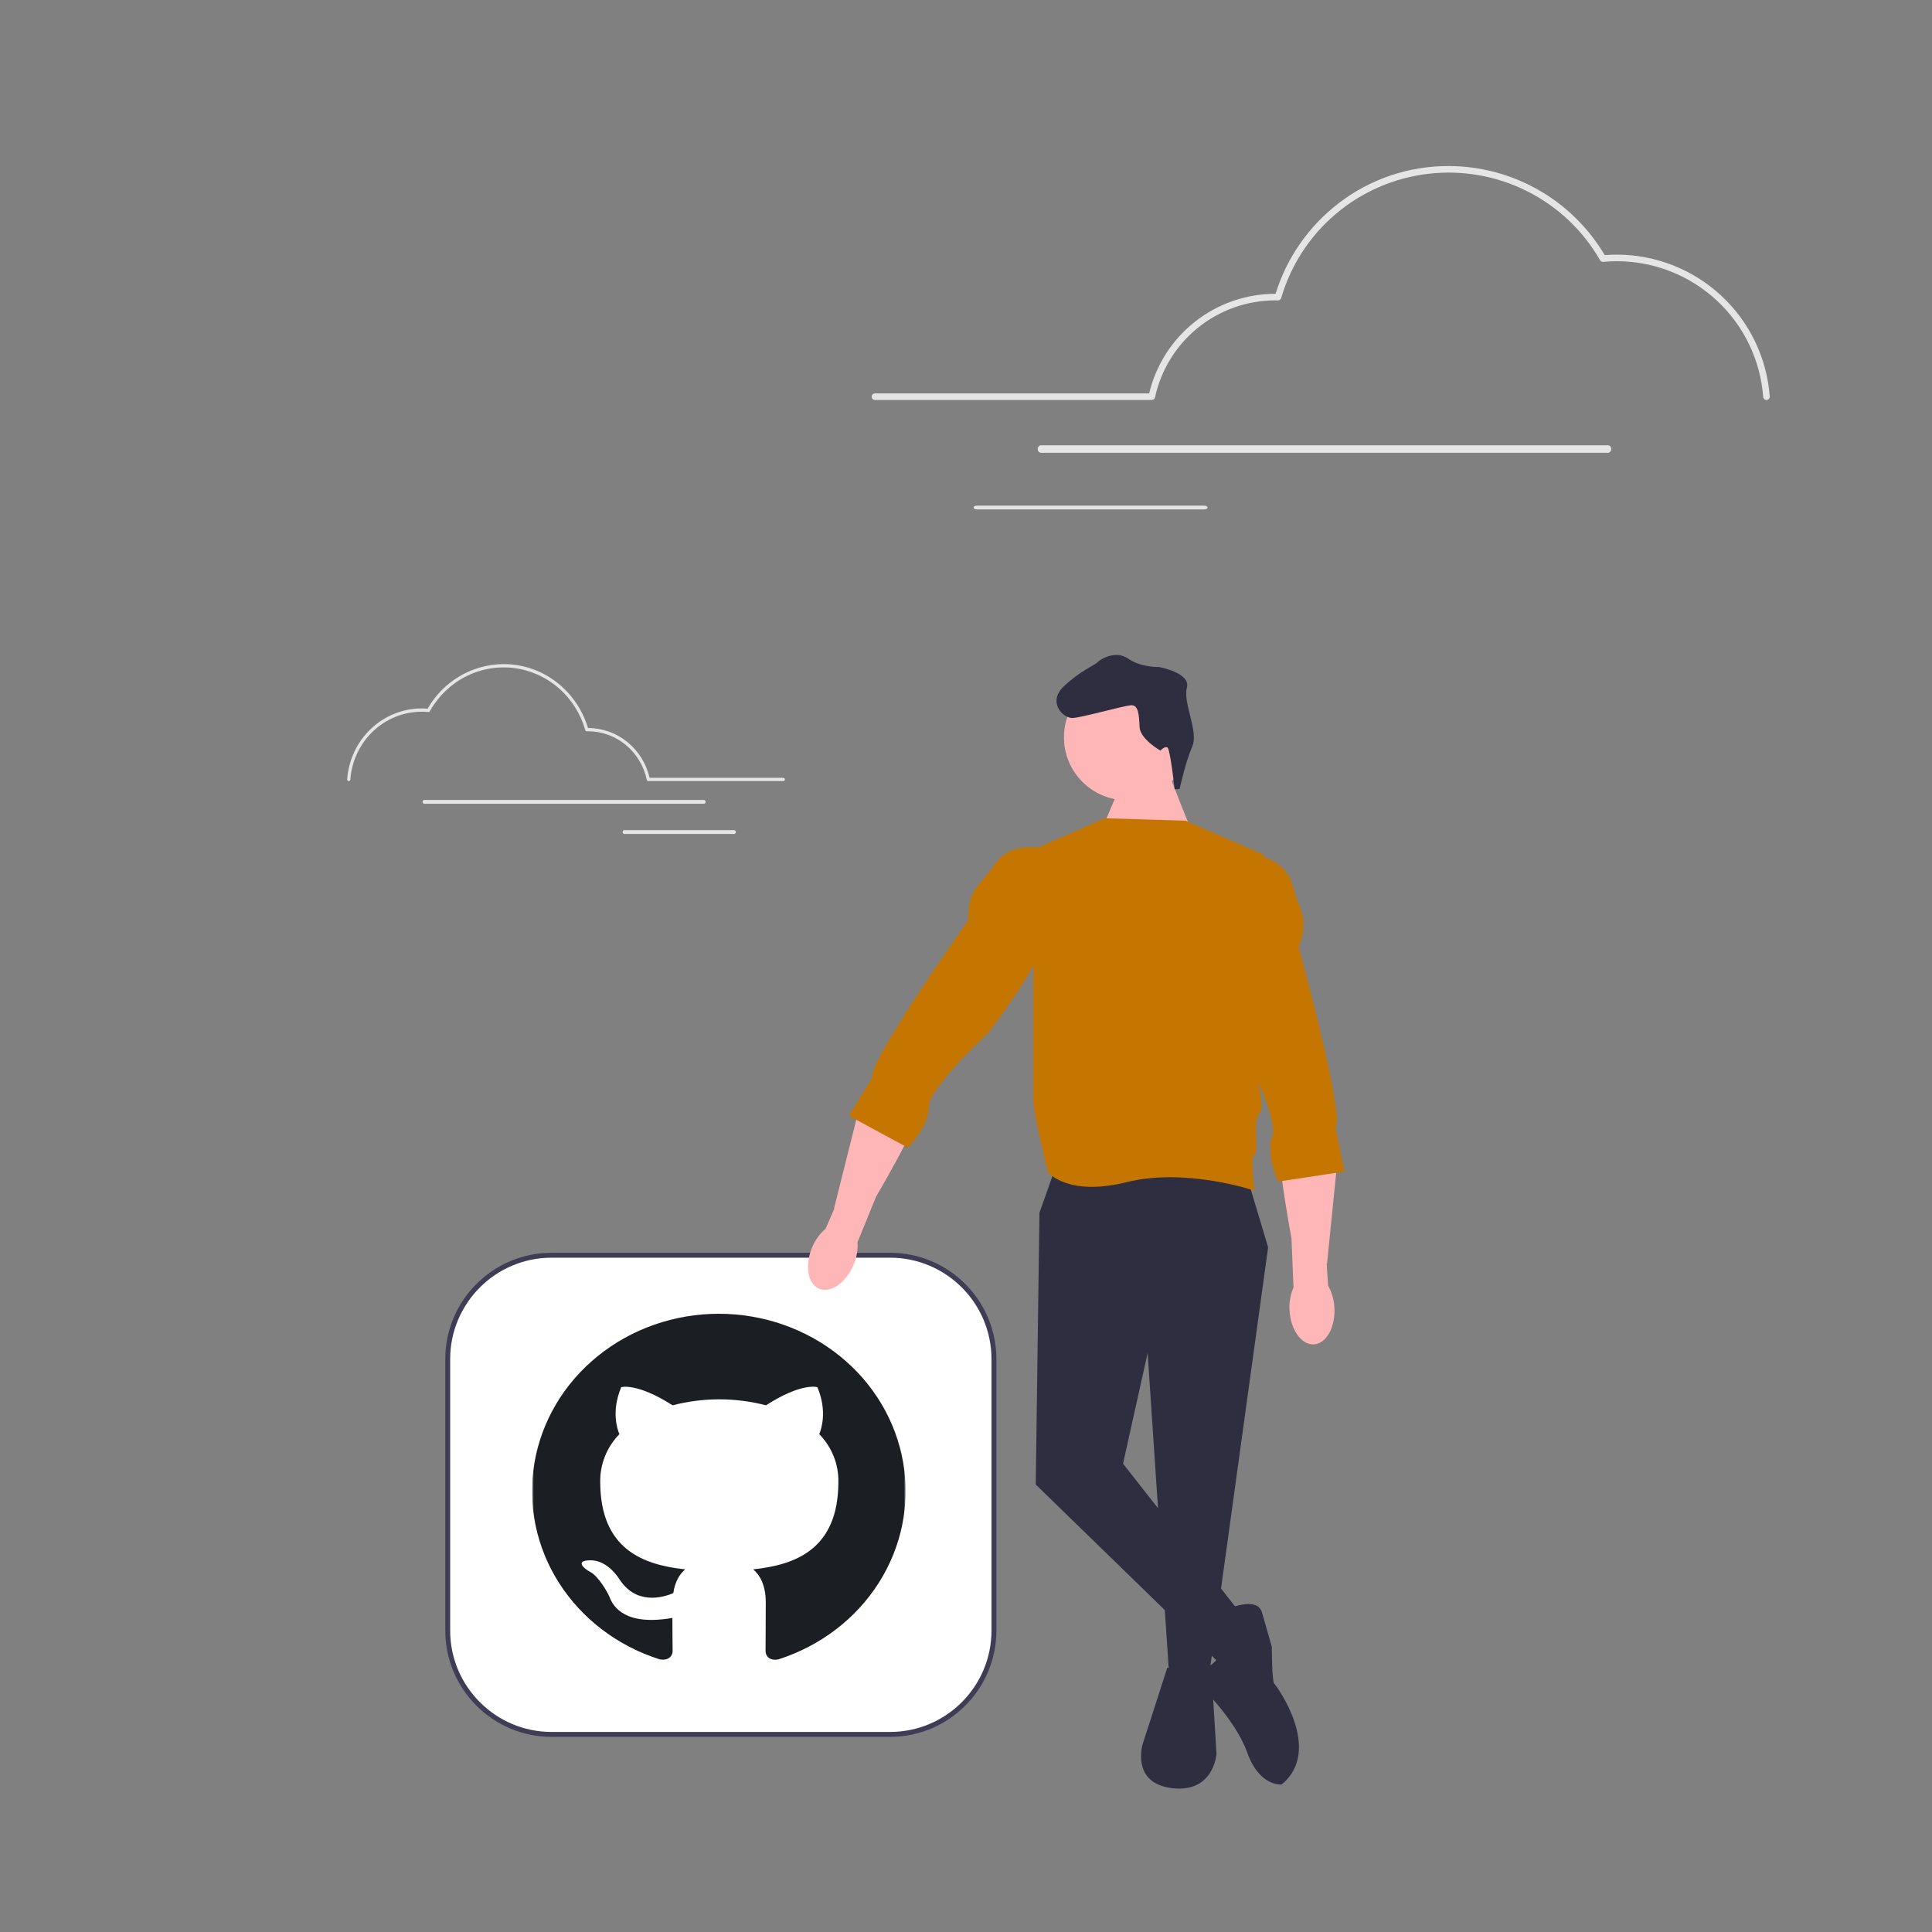 <svg width="512" height="512" viewBox="0 0 512 512" fill="none" xmlns="http://www.w3.org/2000/svg">
<rect x="0" y="0" width="512" height="512" fill="#808080" stroke="none"/>
<g clip-path="url(#clip0_1_8288)">
<path d="M146.171 332.651H235.885C251.083 332.651 263.404 344.97 263.404 360.167V432.12C263.404 447.317 251.084 459.636 235.885 459.636H146.171C130.973 459.636 118.652 447.317 118.652 432.12V360.167C118.652 344.97 130.973 332.651 146.171 332.651Z" fill="white"/>
<path d="M118 432.12V360.167C118 344.636 130.638 332 146.171 332H235.885C251.418 332 264.056 344.636 264.056 360.167V432.12C264.056 447.651 251.418 460.287 235.885 460.287H146.171C130.638 460.287 118 447.651 118 432.12ZM146.171 333.303C131.356 333.303 119.303 345.354 119.303 360.167V432.12C119.303 446.933 131.356 458.984 146.171 458.984H235.885C250.7 458.984 262.753 446.933 262.753 432.12V360.167C262.753 345.354 250.7 333.303 235.885 333.303H146.171Z" fill="#3F3D56"/>
<path d="M316.191 220.756C315.54 220.105 310.326 206.422 310.326 206.422L297.945 205.771L292.28 219.125L316.191 220.756Z" fill="#FFB6B6"/>
<path d="M298.625 212.074C307.83 212.074 315.291 204.614 315.291 195.41C315.291 186.207 307.83 178.747 298.625 178.747C289.42 178.747 281.958 186.207 281.958 195.41C281.958 204.614 289.42 212.074 298.625 212.074Z" fill="#FFB6B6"/>
<path d="M330.202 310.997L336.067 330.544L320.427 443.915H309.839L304.135 358.561L297.619 387.881L330.854 430.233L322.382 440.006L274.485 393.42L275.462 321.422L279.372 310.346L330.202 310.997Z" fill="#2F2E41"/>
<path d="M312.598 209.099L311.296 209.164C311.296 209.164 310.132 198.783 309.449 198.165C308.766 197.546 307.529 198.912 307.529 198.912C307.529 198.912 302.162 195.914 302.001 192.66C301.841 189.407 301.713 186.803 299.76 186.9C297.807 186.996 286.871 190.144 284.267 190.272C281.664 190.4 277.534 186.037 281.898 181.908C286.262 177.779 290.103 176.285 290.721 175.603C291.34 174.92 295.414 172.11 298.974 174.544C302.533 176.978 307.089 176.753 307.089 176.753C307.089 176.753 315.647 178.289 314.538 182.258C313.428 186.226 317.718 193.843 315.958 197.844C314.198 201.845 312.598 209.099 312.598 209.099Z" fill="#2F2E41"/>
<path d="M309.349 441.961L321.079 443.264L322.382 464.766C322.382 464.766 321.73 475.19 310.652 473.887C299.574 472.584 302.832 462.159 302.832 462.159L309.349 441.961Z" fill="#2F2E41"/>
<path d="M324.663 426.649C324.663 426.649 333.135 422.74 334.438 427.301L337.045 436.423C337.045 436.423 337.045 445.544 337.696 446.196C338.348 446.848 350.729 463.788 339.651 472.91C339.651 472.91 333.786 473.562 330.528 464.44C327.27 455.318 317.495 446.196 317.495 446.196C317.495 446.196 315.601 441.635 318.829 441.961C322.056 442.287 326.618 434.468 325.315 431.862C324.011 429.255 324.663 426.649 324.663 426.649Z" fill="#2F2E41"/>
<path d="M217.072 341.526C214.04 340.249 213.21 335.353 215.217 330.588C215.992 328.673 217.215 326.973 218.783 325.628L221.125 320.257L221.042 320.2L227.775 293.367C229.341 287.128 233.652 281.865 239.572 279.347C243.094 277.85 246.436 277.579 247.408 281.167C249.02 287.121 238.517 306.299 232.185 317.089L227.251 329.194C227.385 331.256 227.022 333.319 226.194 335.213C224.188 339.976 220.104 342.802 217.072 341.526Z" fill="#FFB6B6"/>
<path d="M292.732 216.847L314.236 217.499L335.09 226.621L331.831 280.7C331.831 280.7 335.741 293.08 333.786 295.034C331.831 296.989 333.786 305.752 332.483 305.931C331.18 306.111 332.483 315.535 332.483 315.535C332.483 315.535 314.236 309.369 298.597 313.278C282.957 317.187 277.743 310.672 277.743 310.672C277.743 310.672 273.833 295.034 273.833 291.776V225.158L292.732 216.847Z" fill="#C57600"/>
<path d="M277.418 224.991C277.418 224.991 268.294 222.385 263.733 228.901C259.171 235.416 256.565 235.416 256.565 243.887C256.565 243.887 229.846 281.677 231.15 285.586L224.959 295.686L240.599 304.156C240.599 304.156 246.138 298.618 246.138 293.405C246.138 288.193 261.778 273.858 261.778 273.858C261.778 273.858 275.463 256.266 276.114 249.751C276.766 243.235 277.418 224.991 277.418 224.991Z" fill="#C57600"/>
<path d="M348.177 356.27C351.462 356.098 353.906 351.774 353.635 346.611C353.555 344.547 352.982 342.532 351.964 340.735L351.584 334.888L351.682 334.863L354.456 307.338C355.101 300.938 352.833 294.524 348.118 290.147C345.314 287.543 342.262 286.155 340.13 289.2C336.593 294.253 339.962 315.857 342.256 328.156L342.788 341.216C341.963 343.11 341.603 345.174 341.739 347.236C342.009 352.397 344.892 356.442 348.177 356.27Z" fill="#FFB6B6"/>
<path d="M330.97 226.175C330.97 226.175 340.437 226.819 342.516 234.496C344.595 242.173 347.047 243.057 344.172 251.025C344.172 251.025 356.477 295.639 353.924 298.874L356.319 310.474L338.732 313.135C338.732 313.135 335.402 306.045 337.171 301.142C338.94 296.239 329.094 277.448 329.094 277.448C329.094 277.448 322.193 256.257 323.792 249.907C325.391 243.557 330.97 226.175 330.97 226.175Z" fill="#C57600"/>
<path d="M468.127 106C467.906 106 467.694 105.916 467.532 105.766C467.371 105.616 467.273 105.41 467.257 105.191C466.537 95.433 462.149 86.306 454.97 79.636C447.791 72.967 438.351 69.247 428.54 69.22C427.364 69.22 426.13 69.28 424.874 69.397C424.707 69.412 424.539 69.38 424.391 69.303C424.242 69.226 424.119 69.108 424.035 68.963C419.533 61.104 412.808 54.741 404.702 50.668C396.596 46.595 387.466 44.993 378.453 46.063C369.439 47.132 360.941 50.824 354.019 56.679C347.096 62.535 342.056 70.293 339.528 78.987C339.473 79.171 339.36 79.331 339.205 79.445C339.05 79.558 338.862 79.618 338.67 79.614L338.378 79.606C338.226 79.6 338.073 79.595 337.918 79.595C330.468 79.618 323.25 82.181 317.461 86.859C311.672 91.536 307.661 98.046 306.093 105.31C306.052 105.505 305.945 105.68 305.789 105.806C305.634 105.931 305.44 106 305.24 106H231.872C231.641 106 231.419 105.908 231.255 105.745C231.092 105.582 231 105.361 231 105.13C231 104.899 231.092 104.678 231.255 104.515C231.419 104.352 231.641 104.26 231.872 104.26H304.54C306.323 96.761 310.585 90.078 316.639 85.288C322.694 80.498 330.19 77.88 337.918 77.855C337.961 77.855 338.003 77.856 338.045 77.856C341.006 68.284 346.883 59.868 354.86 53.779C363.194 47.406 373.411 43.967 383.914 44C392.27 44.016 400.478 46.202 407.729 50.343C414.981 54.484 421.026 60.437 425.268 67.616C426.387 67.526 427.485 67.48 428.54 67.48C438.792 67.508 448.657 71.396 456.158 78.365C463.66 85.335 468.246 94.872 468.998 105.069C469.006 105.183 468.991 105.298 468.955 105.406C468.919 105.514 468.861 105.614 468.786 105.701C468.711 105.787 468.62 105.858 468.517 105.909C468.415 105.96 468.303 105.99 468.189 105.998C468.168 105.999 468.147 106 468.127 106Z" fill="#E5E5E5"/>
<path d="M426.132 120H275.868C275.637 119.999 275.417 119.894 275.254 119.706C275.091 119.519 275 119.265 275 119C275 118.735 275.091 118.481 275.254 118.294C275.417 118.106 275.637 118.001 275.868 118H426.132C426.362 118.001 426.583 118.106 426.746 118.294C426.909 118.481 427 118.735 427 119C427 119.265 426.909 119.519 426.746 119.706C426.583 119.894 426.362 119.999 426.132 120Z" fill="#E5E5E5"/>
<path d="M319.127 135H258.873C258.641 135 258.419 134.947 258.256 134.854C258.092 134.76 258 134.633 258 134.5C258 134.367 258.092 134.24 258.256 134.146C258.419 134.053 258.641 134 258.873 134H319.127C319.359 134 319.581 134.053 319.744 134.146C319.908 134.24 320 134.367 320 134.5C320 134.633 319.908 134.76 319.744 134.854C319.581 134.947 319.359 135 319.127 135Z" fill="#E5E5E5"/>
<path d="M92.426 207C92.533 207 92.637 206.958 92.715 206.883C92.794 206.808 92.842 206.705 92.849 206.596C93.2 201.716 95.339 197.153 98.838 193.818C102.337 190.483 106.938 188.623 111.72 188.61C112.293 188.61 112.894 188.64 113.507 188.699C113.588 188.706 113.67 188.69 113.742 188.651C113.815 188.613 113.875 188.554 113.916 188.482C116.11 184.552 119.387 181.37 123.339 179.334C127.29 177.298 131.739 176.497 136.132 177.031C140.526 177.566 144.667 179.412 148.041 182.34C151.415 185.267 153.872 189.147 155.104 193.493C155.131 193.585 155.186 193.666 155.261 193.722C155.337 193.779 155.428 193.809 155.522 193.807L155.664 193.803C155.739 193.8 155.813 193.798 155.889 193.798C159.52 193.809 163.038 195.091 165.859 197.429C168.681 199.768 170.636 203.023 171.4 206.655C171.42 206.752 171.472 206.84 171.548 206.903C171.624 206.966 171.718 207 171.816 207H207.575C207.688 207 207.796 206.954 207.875 206.873C207.955 206.791 208 206.68 208 206.565C208 206.45 207.955 206.339 207.875 206.257C207.796 206.176 207.688 206.13 207.575 206.13H172.157C171.288 202.38 169.211 199.039 166.26 196.644C163.309 194.249 159.655 192.94 155.889 192.928C155.868 192.928 155.847 192.928 155.827 192.928C154.384 188.142 151.519 183.934 147.631 180.889C143.569 177.703 138.59 175.983 133.471 176C129.398 176.008 125.397 177.101 121.863 179.172C118.329 181.242 115.383 184.219 113.315 187.808C112.77 187.763 112.234 187.74 111.72 187.74C106.723 187.754 101.915 189.698 98.259 193.183C94.603 196.667 92.368 201.436 92.001 206.535C91.997 206.592 92.004 206.649 92.022 206.703C92.04 206.757 92.068 206.807 92.104 206.85C92.141 206.893 92.185 206.929 92.235 206.954C92.285 206.98 92.34 206.995 92.395 206.999C92.406 207 92.416 207 92.426 207Z" fill="#E5E5E5"/>
<path d="M112.428 213H186.572C186.685 213 186.794 212.947 186.875 212.853C186.955 212.759 187 212.632 187 212.5C187 212.368 186.955 212.241 186.875 212.147C186.794 212.053 186.685 212 186.572 212H112.428C112.315 212 112.206 212.053 112.125 212.147C112.045 212.241 112 212.368 112 212.5C112 212.632 112.045 212.759 112.125 212.853C112.206 212.947 112.315 213 112.428 213Z" fill="#E5E5E5"/>
<path d="M165.422 221H194.578C194.69 221 194.797 220.947 194.876 220.854C194.955 220.76 195 220.633 195 220.5C195 220.367 194.955 220.24 194.876 220.146C194.797 220.053 194.69 220 194.578 220H165.422C165.31 220 165.203 220.053 165.124 220.146C165.044 220.24 165 220.367 165 220.5C165 220.633 165.044 220.76 165.124 220.854C165.203 220.947 165.31 221 165.422 221Z" fill="#E5E5E5"/>
<g clip-path="url(#clip1_1_8288)">
<mask id="mask0_1_8288" style="mask-type:luminance" maskUnits="userSpaceOnUse" x="141" y="347" width="99" height="94">
<path d="M240 347H141V441H240V347Z" fill="white"/>
</mask>
<g mask="url(#mask0_1_8288)">
<path fill-rule="evenodd" clip-rule="evenodd" d="M190.5 348.16C178.746 348.16 167.376 352.132 158.425 359.364C149.473 366.596 143.523 376.617 141.64 387.633C139.758 398.649 142.064 409.941 148.148 419.49C154.232 429.039 163.695 436.221 174.846 439.751C177.321 440.162 178.249 438.752 178.249 437.518C178.249 436.402 178.187 432.701 178.187 428.765C165.75 430.938 162.533 425.886 161.543 423.242C160.986 421.891 158.573 417.72 156.469 416.603C154.736 415.722 152.261 413.548 156.407 413.49C160.305 413.431 163.089 416.897 164.018 418.307C168.473 425.416 175.588 423.418 178.434 422.185C178.868 419.13 180.167 417.073 181.59 415.898C170.576 414.723 159.068 410.67 159.068 392.692C158.998 388.021 160.813 383.502 164.141 380.061C163.646 378.886 161.914 374.068 164.636 367.606C164.636 367.606 168.782 366.372 178.249 372.423C186.349 370.308 194.899 370.308 202.999 372.423C212.466 366.313 216.611 367.606 216.611 367.606C219.334 374.068 217.601 378.886 217.106 380.061C220.444 383.496 222.261 388.019 222.18 392.692C222.18 410.728 210.609 414.723 199.596 415.898C201.39 417.367 202.937 420.187 202.937 424.593C202.937 430.88 202.875 435.932 202.875 437.518C202.875 438.752 203.803 440.221 206.278 439.751C217.409 436.192 226.845 428.994 232.903 419.44C238.961 409.886 241.246 398.599 239.35 387.594C237.455 376.588 231.501 366.581 222.553 359.358C213.605 352.134 202.245 348.166 190.5 348.16Z" fill="#1B1F23"/>
</g>
</g>
</g>
<defs>
<clipPath id="clip0_1_8288">
<rect width="438" height="436" fill="white" transform="translate(37 38)"/>
</clipPath>
<clipPath id="clip1_1_8288">
<rect width="99" height="94" fill="white" transform="translate(141 347)"/>
</clipPath>
</defs>
</svg>
